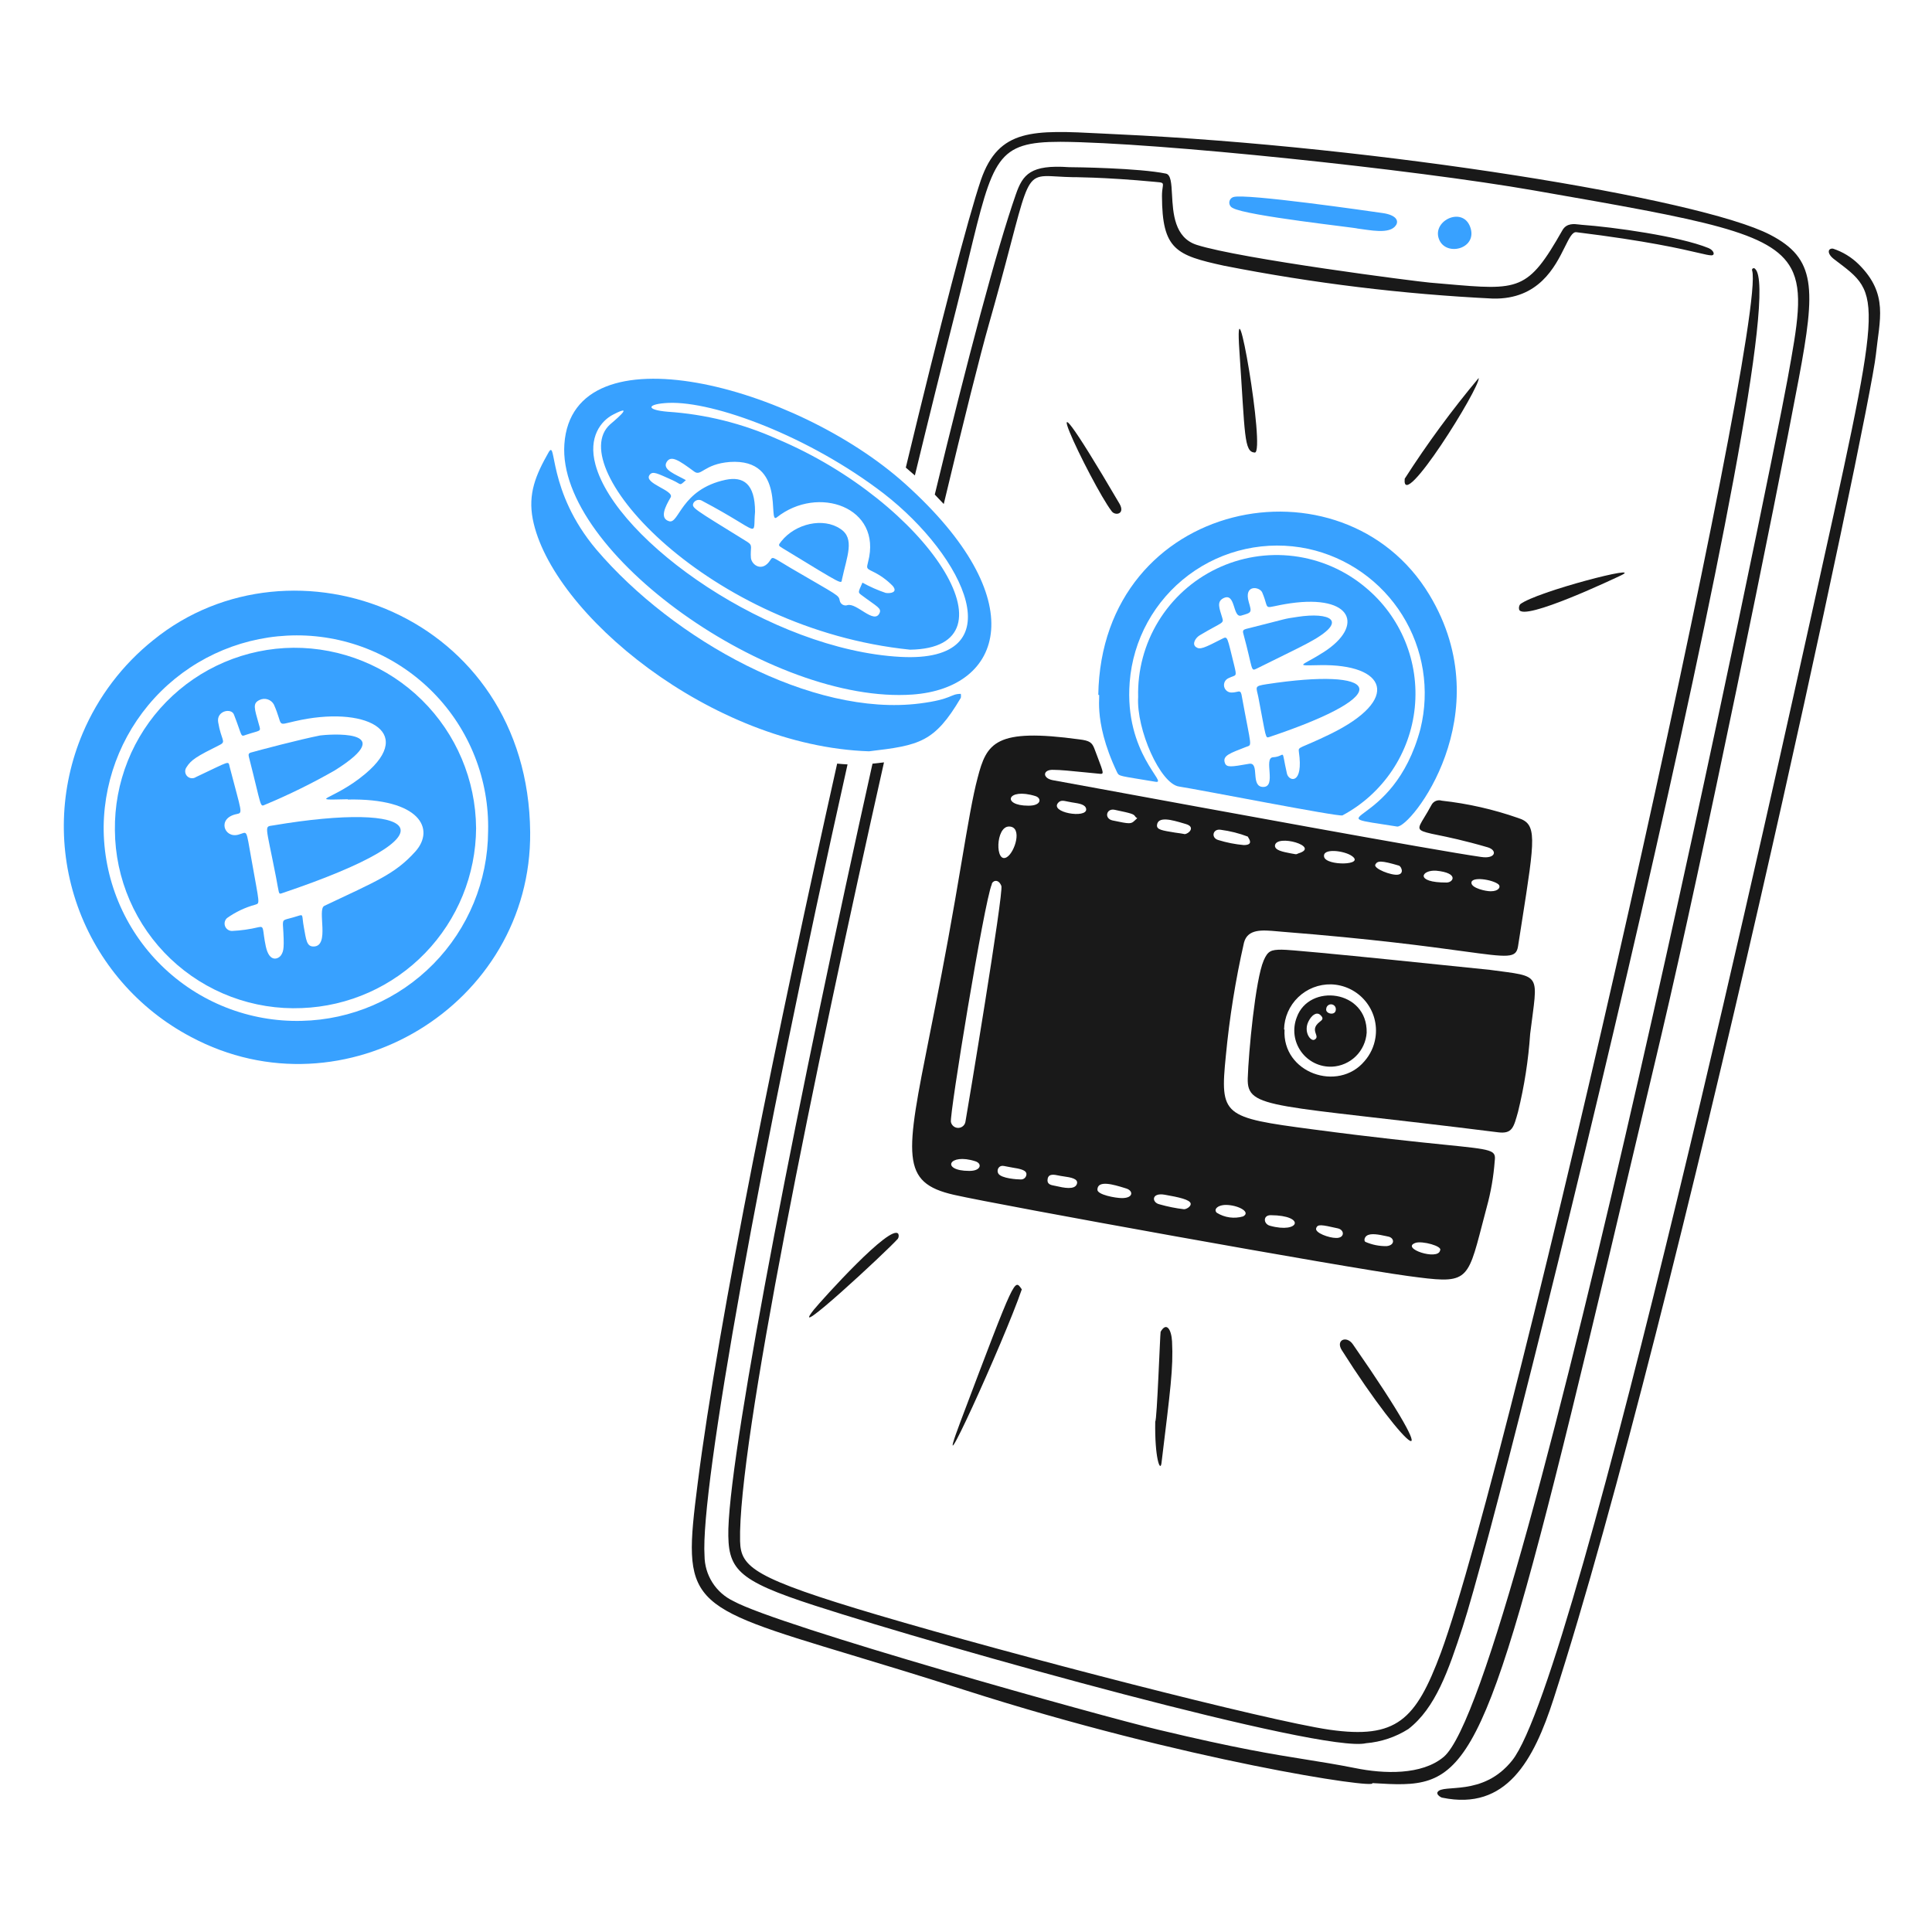 <svg width="154" height="154" viewBox="0 0 154 154" fill="none" xmlns="http://www.w3.org/2000/svg">
<path d="M149.527 28.271C149.053 32.866 133.777 104.619 123.838 135.416C122.245 140.355 120.063 144.344 114.971 143.295C114.879 143.295 114.466 143.05 114.588 142.851C114.979 142.154 118.172 143.272 120.53 140.332C125.829 133.724 142.452 57.705 144.267 49.581C150.163 22.912 150.14 23.669 146.204 20.668C145.599 20.209 145.691 19.78 146.105 19.818C146.879 20.071 147.585 20.501 148.164 21.074C150.553 23.448 149.818 25.477 149.527 28.271Z" fill="#191919"/>
<path d="M98.264 16.579C98.177 16.541 98.104 16.477 98.055 16.395C98.006 16.314 97.983 16.219 97.989 16.124C97.995 16.029 98.029 15.939 98.088 15.864C98.147 15.789 98.227 15.734 98.318 15.706C99.252 15.4 109.168 16.832 110.225 16.985C111.281 17.138 111.511 17.59 111.274 17.95C110.784 18.715 109.137 18.325 108.211 18.218C108.249 18.164 99.329 17.207 98.264 16.579Z" fill="#38A1FF"/>
<path d="M114.758 19.19C113.992 17.659 116.557 16.388 117.185 18.08C117.813 19.772 115.408 20.461 114.758 19.19Z" fill="#38A1FF"/>
<path fill-rule="evenodd" clip-rule="evenodd" d="M67.903 131.93C54.683 127.939 54.391 127.851 55.607 118.279C57.265 105.194 61.981 82.088 66.73 60.867C67.011 60.896 67.287 60.917 67.558 60.93C60.538 92.312 55.813 118.731 56.158 124.015V124.007C56.162 124.764 56.379 125.506 56.786 126.145C57.192 126.784 57.771 127.296 58.455 127.621C62.084 129.619 87.804 136.809 92.322 137.874C98.589 139.372 101.448 139.828 104.051 140.244C105.318 140.446 106.525 140.638 108.034 140.937C110.285 141.396 113.325 141.518 115.079 140.041C121.311 134.78 141.181 37.437 142.475 30.277L142.507 30.101C143.281 25.835 143.756 23.218 142.769 21.389C141.203 18.485 135.952 17.568 122.366 15.196L122.261 15.178C112.766 13.516 92.238 11.349 84.527 11.303C79.464 11.303 79.156 12.572 77.215 20.578C76.9 21.886 76.579 23.192 76.251 24.497C75.117 28.958 74.008 33.425 72.924 37.899L72.835 37.82C72.63 37.636 72.419 37.452 72.202 37.271C74.915 26.006 77.163 17.37 78.187 14.351C79.614 10.222 82.367 10.363 87.84 10.643C88.245 10.664 88.664 10.686 89.098 10.706C109.872 11.663 135.484 15.806 141.089 18.708C144.765 20.607 144.734 22.973 143.386 30.155C141.518 40.147 135.653 68.853 132.452 82.406L132.022 84.23C121.038 130.748 118.8 140.228 113.9 141.897C112.647 142.324 111.219 142.24 109.425 142.133L109.382 142.131C109.895 142.644 94.458 140.347 76.939 134.727C73.406 133.591 70.421 132.69 67.904 131.93H67.903ZM69.547 60.873C63.781 86.765 58.274 114.767 58.058 121.855C57.989 125.064 58.655 125.944 64.949 127.981C75.5 131.396 105.477 139.773 108.885 138.953C110.085 138.853 111.244 138.465 112.262 137.82C114.428 136.143 115.455 133.165 116.588 129.688C119.995 119.29 143.334 24.497 139.903 21.434C139.883 21.406 139.854 21.386 139.82 21.379C139.787 21.372 139.751 21.377 139.722 21.394C139.692 21.412 139.67 21.439 139.66 21.472C139.649 21.505 139.651 21.54 139.666 21.572C140.883 25.89 120.562 116.243 114.85 131.748C112.851 137.108 111.32 138.639 105.96 137.874C101.021 137.154 80.891 131.962 69.972 128.731C60.079 125.799 59.045 124.933 58.992 122.851C58.806 115.19 64.898 85.546 70.463 60.769C70.172 60.805 69.868 60.84 69.547 60.873ZM75.227 40.176C74.992 39.922 74.754 39.67 74.511 39.423C77.114 28.654 79.447 19.86 80.975 15.492C81.526 13.899 82.154 13.111 85.202 13.325C85.684 13.325 90.799 13.394 92.935 13.838C93.335 13.922 93.373 14.624 93.421 15.514C93.5 16.977 93.608 18.948 95.393 19.519C98.862 20.629 112.943 22.444 113.977 22.528L115.247 22.638C121.104 23.149 121.783 23.209 124.543 18.348C124.875 17.769 125.488 17.847 125.886 17.898C125.957 17.908 126.02 17.915 126.075 17.919C128.563 18.095 133.87 18.83 136.182 19.772C136.611 19.948 136.741 20.346 136.419 20.354C136.226 20.354 135.908 20.28 135.352 20.15C134.017 19.838 131.311 19.206 125.654 18.509C125.337 18.468 125.087 18.973 124.733 19.686C123.948 21.268 122.656 23.874 119.007 23.8C111.807 23.449 104.641 22.573 97.568 21.181C93.739 20.346 92.637 19.895 92.621 15.63C92.621 15.313 92.653 15.092 92.677 14.934C92.732 14.552 92.732 14.551 92.07 14.496C87.943 14.106 85.34 14.121 85.477 14.121C85.085 14.112 84.692 14.095 84.3 14.07C83.512 14.023 82.996 13.993 82.599 14.195C81.845 14.582 81.522 15.811 80.585 19.377C80.022 21.542 79.435 23.7 78.823 25.852C78.143 28.235 76.846 33.398 75.227 40.176V40.176Z" fill="#191919"/>
<path d="M102.169 75.699C101.311 75.699 101.058 75.798 100.729 76.556C100.063 78.088 99.519 83.938 99.458 85.952C99.382 88.471 101.365 87.988 119.405 90.255C120.553 90.4 120.653 89.864 121.005 88.616C121.505 86.578 121.828 84.5 121.97 82.406C122.575 77.483 122.98 77.881 118.761 77.307C118.685 77.307 103.233 75.676 102.169 75.699ZM102.352 82.062C102.372 81.088 102.778 80.162 103.48 79.487C104.182 78.813 105.123 78.444 106.097 78.463C106.621 78.478 107.135 78.604 107.607 78.833C108.078 79.062 108.495 79.389 108.83 79.793C109.165 80.196 109.41 80.666 109.549 81.171C109.687 81.677 109.717 82.206 109.635 82.723C109.527 83.415 109.224 84.063 108.761 84.589C106.671 87.077 102.184 85.546 102.391 82.062H102.352Z" fill="#191919"/>
<path d="M106.174 85.025C106.887 84.991 107.562 84.695 108.072 84.196C108.581 83.696 108.889 83.026 108.938 82.314C109.007 78.899 104.344 78.348 103.363 81.097C103.19 81.544 103.131 82.027 103.19 82.502C103.251 82.977 103.429 83.43 103.708 83.82C103.986 84.209 104.357 84.524 104.788 84.735C105.218 84.945 105.695 85.044 106.174 85.025ZM105.178 81.465C104.328 82.138 105.301 82.59 104.78 82.873C104.466 83.042 103.869 82.23 104.313 81.388C104.55 80.928 104.941 80.622 105.247 80.906C105.553 81.189 105.385 81.304 105.178 81.465ZM105.714 80.415C105.717 80.365 105.73 80.316 105.752 80.27C105.773 80.225 105.804 80.184 105.842 80.151C105.88 80.117 105.924 80.092 105.971 80.075C106.019 80.059 106.07 80.052 106.12 80.056C106.221 80.062 106.316 80.108 106.384 80.184C106.451 80.26 106.486 80.36 106.48 80.461C106.472 81.005 105.622 80.814 105.714 80.415Z" fill="#191919"/>
<path fill-rule="evenodd" clip-rule="evenodd" d="M104.604 90.017C97.49 89.076 97.23 88.953 97.712 84.16C98 81.123 98.484 78.107 99.16 75.132C99.456 74.022 100.627 74.129 101.784 74.233C101.913 74.246 102.042 74.256 102.169 74.267C109.431 74.84 113.879 75.448 116.611 75.821C120.267 76.321 120.852 76.402 121.005 75.415L121.304 73.509C122.371 66.716 122.533 65.68 121.005 65.201C119.037 64.513 116.998 64.05 114.925 63.823C114.771 63.774 114.604 63.781 114.454 63.842C114.305 63.904 114.181 64.016 114.106 64.16C113.887 64.568 113.691 64.891 113.533 65.15C112.966 66.084 112.907 66.181 114.106 66.457L114.542 66.547C115.401 66.723 116.705 66.99 118.601 67.544C119.366 67.781 119.229 68.478 118.072 68.31C114.312 67.775 95.871 64.383 87.747 62.889C85.398 62.458 83.912 62.184 83.891 62.184C83.049 62.008 83.126 61.311 83.991 61.365C84.509 61.365 85.361 61.449 86.582 61.572H86.583L87.666 61.679C88.005 61.712 87.97 61.618 87.496 60.367L87.245 59.703C87.054 59.19 86.862 59.037 86.043 58.938C79.336 58.019 78.647 59.213 77.927 62C77.532 63.481 77.166 65.641 76.633 68.794C76.481 69.684 76.317 70.654 76.135 71.71C75.382 76.073 74.677 79.605 74.106 82.472C72.174 92.159 71.754 94.265 76.043 95.24C79.68 96.066 107.115 101.021 112.23 101.71C116.918 102.341 116.936 102.272 118.145 97.609C118.255 97.185 118.375 96.723 118.509 96.22C118.84 95.018 119.052 93.787 119.144 92.544C119.252 91.661 119.005 91.636 115.13 91.243C112.955 91.022 109.64 90.686 104.604 90.017ZM119.451 70.5C119.007 70.109 117.199 69.818 117.291 70.408C117.353 70.798 118.409 71.043 118.823 71.043C119.489 71.043 119.642 70.676 119.451 70.5ZM114.489 69.405C113.294 69.313 112.728 70.362 115.316 70.347C115.852 70.339 116.296 69.581 114.489 69.405ZM111.511 68.999C110.079 68.578 109.796 68.601 109.627 68.915C109.459 69.229 110.905 69.803 111.434 69.719C111.962 69.635 111.686 69.052 111.511 68.999ZM107.751 68.226C107.169 67.812 105.385 67.567 105.546 68.302C105.706 69.037 108.853 68.984 107.751 68.226ZM101.625 67.406C101.625 67.778 102.227 67.894 102.893 68.023L102.912 68.026L102.954 68.034C103.236 68.088 103.302 68.099 103.359 68.082C103.379 68.076 103.397 68.068 103.415 68.059C103.438 68.047 103.462 68.036 103.486 68.026C105.323 67.483 101.717 66.442 101.625 67.406ZM80.254 68.325C80.898 67.942 81.533 65.898 80.438 65.882C79.343 65.867 79.313 68.892 80.254 68.325ZM76.962 89.374C77.077 88.769 80.025 71.066 79.818 70.615C79.558 69.964 79.052 70.247 79.052 70.5C78.455 71.878 75.668 88.876 75.798 89.436C75.827 89.573 75.904 89.696 76.015 89.782C76.127 89.868 76.266 89.912 76.406 89.904C76.547 89.897 76.68 89.839 76.782 89.742C76.884 89.645 76.948 89.514 76.962 89.374ZM77.751 92.567C75.622 91.878 74.963 93.333 77.26 93.333C78.202 93.341 78.31 92.751 77.751 92.567ZM80.225 92.979C79.963 92.924 79.853 92.901 79.711 92.981C79.665 93.011 79.625 93.05 79.593 93.095C79.562 93.141 79.54 93.192 79.529 93.246C79.518 93.3 79.517 93.356 79.527 93.41C79.537 93.465 79.558 93.516 79.588 93.563C79.849 93.93 81.043 94.014 81.365 94.014C81.477 94.021 81.588 93.982 81.672 93.908C81.757 93.833 81.809 93.729 81.817 93.616C81.847 93.256 81.257 93.157 80.683 93.065C80.489 93.034 80.342 93.003 80.225 92.979ZM82.529 63.455C80.277 62.758 79.81 64.221 81.962 64.221C83.019 64.236 83.049 63.616 82.529 63.455ZM84.535 93.731C84.49 93.722 84.445 93.713 84.401 93.704C84.02 93.625 83.591 93.537 83.509 93.961C83.425 94.394 83.756 94.458 84.042 94.512H84.042L84.121 94.527L84.195 94.543C84.757 94.67 85.661 94.873 85.836 94.382C85.993 93.946 85.315 93.847 84.793 93.771C84.707 93.759 84.621 93.746 84.535 93.731ZM85.101 63.892C85.209 63.915 85.327 63.94 85.461 63.961L85.552 63.974C86.049 64.052 86.529 64.128 86.579 64.489C86.671 65.278 83.57 64.765 84.374 63.961C84.558 63.776 84.774 63.822 85.101 63.892ZM89.599 94.681L89.597 94.68C88.796 94.435 87.475 94.03 87.475 94.834C87.475 95.232 88.907 95.5 89.435 95.5C90.369 95.5 90.339 94.91 89.772 94.734L89.599 94.681ZM88.853 64.55C90.293 64.849 90.362 64.895 90.492 65.086C90.544 65.16 90.593 65.183 90.621 65.197C90.633 65.204 90.642 65.208 90.644 65.214C90.647 65.224 90.629 65.24 90.58 65.284C90.537 65.322 90.495 65.361 90.454 65.4C90.147 65.691 90.078 65.691 88.692 65.4C87.988 65.255 88.179 64.405 88.853 64.55ZM92.843 95.232C91.755 95.04 91.793 95.86 92.429 95.998C93.066 96.18 93.716 96.311 94.374 96.388C94.588 96.388 94.941 96.158 94.91 95.944C94.864 95.622 93.968 95.431 92.843 95.232ZM94.336 65.629L94.519 65.683C95.339 65.92 94.734 66.487 94.42 66.487C94.466 66.487 93.777 66.372 93.7 66.372L93.681 66.37C92.608 66.196 92.222 66.133 92.222 65.798C92.265 65.013 93.471 65.372 94.336 65.629ZM99.466 66.686C98.77 66.421 98.045 66.239 97.307 66.142C96.663 66.035 96.503 66.793 97.115 66.961C97.774 67.164 98.451 67.298 99.137 67.36C99.866 67.36 99.626 66.964 99.512 66.775C99.486 66.733 99.466 66.7 99.466 66.686V66.686ZM96.993 96.671C96.694 96.403 97.085 95.99 97.888 96.051C98.823 96.12 99.703 96.641 99.083 96.962C98.734 97.062 98.367 97.088 98.007 97.038C97.647 96.988 97.302 96.863 96.993 96.671ZM101.281 96.863C100.66 96.863 100.699 97.559 101.227 97.705C103.585 98.356 104.121 96.878 101.281 96.863ZM104.91 97.912C105.017 97.552 105.331 97.621 106.633 97.912C107.192 98.034 107.199 98.7 106.495 98.677C105.936 98.677 104.803 98.272 104.91 97.912ZM110.637 98.563L110.444 98.522C109.942 98.415 109.247 98.266 108.93 98.509C108.792 98.609 108.693 98.854 108.823 98.984C109.363 99.223 109.948 99.341 110.538 99.328C111.219 99.252 111.158 98.654 110.637 98.563ZM112.835 99.068C111.595 99.497 114.634 100.507 114.788 99.673C115.017 99.328 113.356 98.892 112.835 99.068Z" fill="#191919"/>
<path d="M81.448 102.774C80.032 106.909 73.983 120.148 76.571 113.287C81.004 101.557 80.851 101.947 81.448 102.774Z" fill="#191919"/>
<path d="M92.513 106.158C92.98 105.331 93.371 105.975 93.424 106.924C93.532 109.068 93.294 110.753 92.582 116.625C92.483 117.391 92.031 116.189 92.085 113.302C92.222 113.295 92.475 106.22 92.513 106.158Z" fill="#191919"/>
<path d="M107.842 107.161C115.913 118.777 112.169 115.867 106.954 107.621C106.441 106.809 107.337 106.426 107.842 107.161Z" fill="#191919"/>
<path d="M64.871 104.397C65.499 103.632 70.997 97.506 71.602 98.348C71.63 98.412 71.641 98.483 71.634 98.552C71.627 98.622 71.603 98.689 71.564 98.746C70.668 99.757 62.681 107.161 64.871 104.397Z" fill="#191919"/>
<path d="M100.017 36.074C99.152 36.02 99.251 34.711 98.792 27.965C98.332 21.219 100.905 36.12 100.017 36.074Z" fill="#191919"/>
<path d="M111.97 38.157C113.764 35.36 115.733 32.68 117.866 30.132C118.026 30.821 111.686 41.005 111.97 38.157Z" fill="#191919"/>
<path d="M121.089 48.578C121.072 48.507 121.071 48.433 121.085 48.362C121.1 48.29 121.13 48.223 121.173 48.164C122.459 47.161 131.219 44.902 129.205 45.867C128.907 46.005 121.364 49.604 121.089 48.578Z" fill="#191919"/>
<path d="M88.608 40.745C87.031 38.7 81.058 26.196 89.251 40.178C89.695 40.99 88.883 41.135 88.608 40.745Z" fill="#191919"/>
<path d="M42.26 66.334C42.383 80.117 27.429 89.175 15.216 82.651C11.006 80.43 7.784 76.709 6.187 72.226C4.591 67.742 4.736 62.822 6.594 58.44C7.825 55.538 9.759 52.988 12.222 51.02C23.302 42.031 42.1 48.968 42.26 66.334ZM23.639 50.645C19.591 50.655 15.711 52.256 12.834 55.102C9.957 57.949 8.316 61.813 8.263 65.86C8.247 67.924 8.647 69.971 9.437 71.877C10.228 73.784 11.394 75.513 12.867 76.96C14.339 78.407 16.087 79.544 18.007 80.302C19.927 81.06 21.981 81.424 24.044 81.373C28.003 81.287 31.771 79.659 34.547 76.836C37.324 74.013 38.888 70.217 38.907 66.258C38.955 64.223 38.595 62.2 37.849 60.307C37.103 58.413 35.986 56.688 34.563 55.234C33.14 53.779 31.441 52.623 29.565 51.835C27.688 51.047 25.674 50.642 23.639 50.645Z" fill="#38A1FF"/>
<path d="M37.95 66.005C37.931 69.726 36.475 73.296 33.887 75.97C31.299 78.643 27.778 80.214 24.06 80.354C22.142 80.436 20.228 80.131 18.431 79.457C16.634 78.783 14.991 77.754 13.6 76.432C12.209 75.109 11.099 73.519 10.336 71.758C9.573 69.997 9.172 68.1 9.159 66.181C9.133 64.291 9.481 62.414 10.183 60.658C10.885 58.902 11.927 57.303 13.249 55.951C14.571 54.599 16.147 53.522 17.886 52.781C19.626 52.04 21.495 51.65 23.385 51.633C27.221 51.612 30.908 53.114 33.638 55.808C36.368 58.502 37.919 62.169 37.949 66.005H37.95ZM27.72 63.708C24.343 63.777 26.548 63.846 29.121 61.679C33.179 58.272 29.052 56.204 23.501 57.49C21.97 57.835 22.613 57.919 21.832 56.158C21.726 55.963 21.549 55.817 21.338 55.748C21.128 55.68 20.898 55.695 20.698 55.791C20.124 56.059 20.262 56.419 20.637 57.743C20.813 58.363 20.813 58.172 19.619 58.57C19.136 58.739 19.351 58.754 18.646 56.955C18.44 56.411 17.237 56.656 17.391 57.567C17.628 59.007 18.049 59.099 17.536 59.367C15.683 60.293 15.239 60.553 14.856 61.173C14.784 61.28 14.751 61.407 14.764 61.535C14.776 61.663 14.832 61.782 14.923 61.873C15.013 61.963 15.133 62.02 15.26 62.032C15.388 62.044 15.516 62.011 15.622 61.939C18.409 60.63 18.179 60.615 18.309 61.135C19.251 64.772 19.381 64.788 18.876 64.887C17.276 65.201 17.858 66.84 18.991 66.533C19.757 66.334 19.581 65.928 20.055 68.562C20.691 72.154 20.737 71.978 20.338 72.115C19.534 72.334 18.774 72.695 18.095 73.18C18.006 73.26 17.944 73.366 17.917 73.483C17.89 73.599 17.899 73.722 17.943 73.833C17.987 73.945 18.064 74.04 18.164 74.106C18.263 74.173 18.381 74.208 18.501 74.206C19.211 74.173 19.916 74.073 20.607 73.907C21.097 73.792 20.898 74.083 21.188 75.439C21.479 76.794 22.23 76.434 22.421 76.112C22.613 75.791 22.674 75.561 22.551 73.708C22.551 73.21 22.628 73.371 23.723 73.019C24.228 72.858 24.037 72.927 24.221 73.915C24.404 74.903 24.435 75.446 24.986 75.446C26.334 75.446 25.254 72.491 25.852 72.207C29.963 70.255 31.487 69.68 33.103 67.881C34.718 66.082 33.478 63.616 27.72 63.731V63.708Z" fill="#38A1FF"/>
<path d="M22.436 71.212C22.191 71.288 22.253 71.212 22 69.91C21.158 65.592 21.035 65.921 21.793 65.791C33.248 63.853 36.992 66.319 22.436 71.212Z" fill="#38A1FF"/>
<path d="M26.694 61.403C24.902 62.429 23.048 63.342 21.142 64.137C20.698 64.336 20.882 64.405 19.833 60.308C19.787 60.117 19.833 60.025 20.024 59.979C20.668 59.795 23.853 58.953 25.514 58.624C25.974 58.555 32.084 58.019 26.694 61.403Z" fill="#38A1FF"/>
<path d="M62.276 43.149C63.409 41.725 65.63 41.227 66.993 42.161C68.164 42.927 67.506 44.351 67.115 46.181C67.031 46.549 67.391 46.755 62.383 43.7C62.031 43.486 62.016 43.471 62.276 43.149Z" fill="#38A1FF"/>
<path d="M72.153 38.57C63.44 30.729 45.637 25.982 44.986 35.408C44.389 44.053 61.526 56.158 72.735 55.362C79.964 54.849 82.414 47.797 72.153 38.57ZM53.141 36.824C53.486 36.265 54.106 36.679 55.339 37.59C55.898 38.004 56.104 36.993 58.164 36.824C62.758 36.51 61.143 41.863 61.916 41.242C65.201 38.631 70.339 40.423 69.198 44.78C69.068 45.308 69.052 45.301 69.542 45.546C70.145 45.832 70.692 46.224 71.158 46.702C71.587 47.215 70.997 47.322 70.599 47.261C69.958 47.045 69.337 46.771 68.746 46.441C68.409 47.207 68.371 47.207 68.654 47.422C69.925 48.379 70.308 48.478 70.094 48.899C69.65 49.757 68.287 48.042 67.559 48.233C67.496 48.255 67.429 48.264 67.362 48.258C67.295 48.252 67.231 48.232 67.172 48.2C67.113 48.167 67.062 48.123 67.022 48.069C66.982 48.016 66.954 47.954 66.939 47.889C66.847 47.414 66.878 47.529 63.057 45.293C61.526 44.389 61.61 44.328 61.388 44.665C60.767 45.622 59.933 45.056 59.856 44.481C59.787 43.647 60.048 43.494 59.573 43.195C55.185 40.477 55.101 40.484 55.285 40.078C55.321 40.022 55.368 39.972 55.423 39.934C55.478 39.896 55.54 39.869 55.606 39.855C55.672 39.842 55.74 39.842 55.806 39.855C55.872 39.868 55.934 39.895 55.989 39.933C60.813 42.483 59.986 42.904 60.185 40.798C60.185 38.555 59.251 37.95 57.827 38.248C54.274 39.014 54.136 41.778 53.34 41.549C52.544 41.319 53.034 40.37 53.455 39.65C53.784 39.083 51.219 38.532 51.794 37.835C52.046 37.536 52.383 37.728 53.6 38.272C54.366 38.616 54.114 38.769 54.672 38.272C53.861 37.812 52.758 37.444 53.141 36.824ZM71.763 52.36C61.472 51.801 49.129 43.172 47.467 37.046C46.855 34.818 47.934 33.539 48.853 33.057C50.844 32.023 48.723 33.739 48.639 33.823C44.81 37.245 56.487 50.148 72.544 51.786C81.434 51.664 73.984 40.056 61.916 34.979C59.169 33.751 56.227 33.02 53.225 32.82C51.403 32.667 51.571 32.192 53.279 32.115C56.901 31.962 64.496 34.772 70.438 39.336C76.901 44.343 80.99 52.866 71.763 52.36Z" fill="#38A1FF"/>
<path d="M69.267 59.887C56.709 59.466 43.937 48.884 42.467 41.38C42.077 39.343 42.705 37.858 43.723 36.066C44.397 34.887 43.578 39.129 47.551 43.823C53.677 51.005 64.734 57.161 73.31 56.074C75.951 55.737 75.722 55.308 76.587 55.308C76.607 55.412 76.607 55.519 76.587 55.622C74.489 59.183 73.294 59.412 69.267 59.887Z" fill="#38A1FF"/>
<path d="M90.722 55.553C90.668 53.43 91.229 51.336 92.336 49.523C93.443 47.711 95.05 46.256 96.964 45.335C98.878 44.413 101.017 44.063 103.125 44.327C105.232 44.592 107.219 45.459 108.846 46.824C110.236 47.975 111.321 49.451 112.006 51.121C112.691 52.791 112.954 54.604 112.772 56.4C112.591 58.195 111.97 59.919 110.965 61.418C109.959 62.916 108.6 64.145 107.008 64.995C106.732 65.132 95.607 62.942 93.991 62.697C92.483 62.491 90.568 58.126 90.722 55.553ZM105.216 53.019C103.08 53.057 103.738 53.118 105.515 51.978C108.754 49.895 107.812 47.383 102.858 48.088C100.461 48.44 101.273 48.785 100.614 47.23C100.408 46.748 99.121 46.564 99.542 47.996C99.787 48.838 99.787 48.823 98.938 49.068C98.233 49.275 98.516 47.146 97.49 47.697C96.985 47.973 97.184 48.463 97.421 49.229C97.582 49.726 97.421 49.566 95.622 50.645C95.285 50.852 95.002 51.334 95.323 51.572C95.645 51.809 95.951 51.671 97.444 50.906C97.865 50.691 97.812 50.76 98.379 53.042C98.616 54.014 98.524 53.762 97.919 54.06C97.791 54.117 97.688 54.216 97.626 54.342C97.564 54.467 97.548 54.61 97.581 54.746C97.614 54.882 97.693 55.002 97.805 55.085C97.918 55.168 98.055 55.209 98.195 55.201C98.662 55.201 98.861 54.933 98.96 55.362C99.764 59.78 99.849 59.328 99.29 59.55C98.072 60.033 97.421 60.224 97.636 60.814C97.766 61.189 98.126 61.135 99.558 60.883C100.461 60.722 99.619 62.736 100.699 62.728C101.778 62.72 100.699 60.431 101.464 60.362C102.544 60.308 102.085 59.466 102.582 61.664C102.728 62.299 103.922 62.59 103.532 59.918C103.47 59.497 103.593 59.703 106.028 58.517C111.732 55.73 110.492 52.919 105.216 53.019Z" fill="#38A1FF"/>
<path d="M87.544 55.408C87.789 39.749 107.054 35.99 113.938 47.414C119.673 56.932 112.406 66.051 111.357 65.883C104.466 64.795 111.043 66.327 113.226 58.088C113.601 56.557 113.667 54.967 113.418 53.411C113.169 51.855 112.611 50.365 111.776 49.028C110.942 47.691 109.848 46.535 108.56 45.628C107.271 44.721 105.814 44.081 104.274 43.746C102.63 43.395 100.929 43.4 99.287 43.76C97.644 44.119 96.097 44.826 94.75 45.833C93.403 46.839 92.286 48.122 91.475 49.595C90.664 51.068 90.178 52.698 90.048 54.374C89.604 60.071 93.187 62.498 92.1 62.315C89.19 61.824 89.213 61.901 89.037 61.549C86.977 57.215 87.843 55.071 87.544 55.408Z" fill="#38A1FF"/>
<path d="M101.181 58.746C100.852 58.854 100.936 58.861 100.3 55.553C100.14 54.742 99.933 54.696 100.974 54.535C109.772 53.195 111.732 55.209 101.181 58.746Z" fill="#38A1FF"/>
<path d="M104.182 51.296C103.493 51.664 102.375 52.2 100.17 53.294C99.672 53.54 99.887 53.371 99.106 50.507C99.037 50.27 99.106 50.194 99.32 50.132C103.026 49.206 102.138 49.367 103.455 49.167C105.89 48.792 107.751 49.42 104.182 51.296Z" fill="#38A1FF"/>
</svg>
